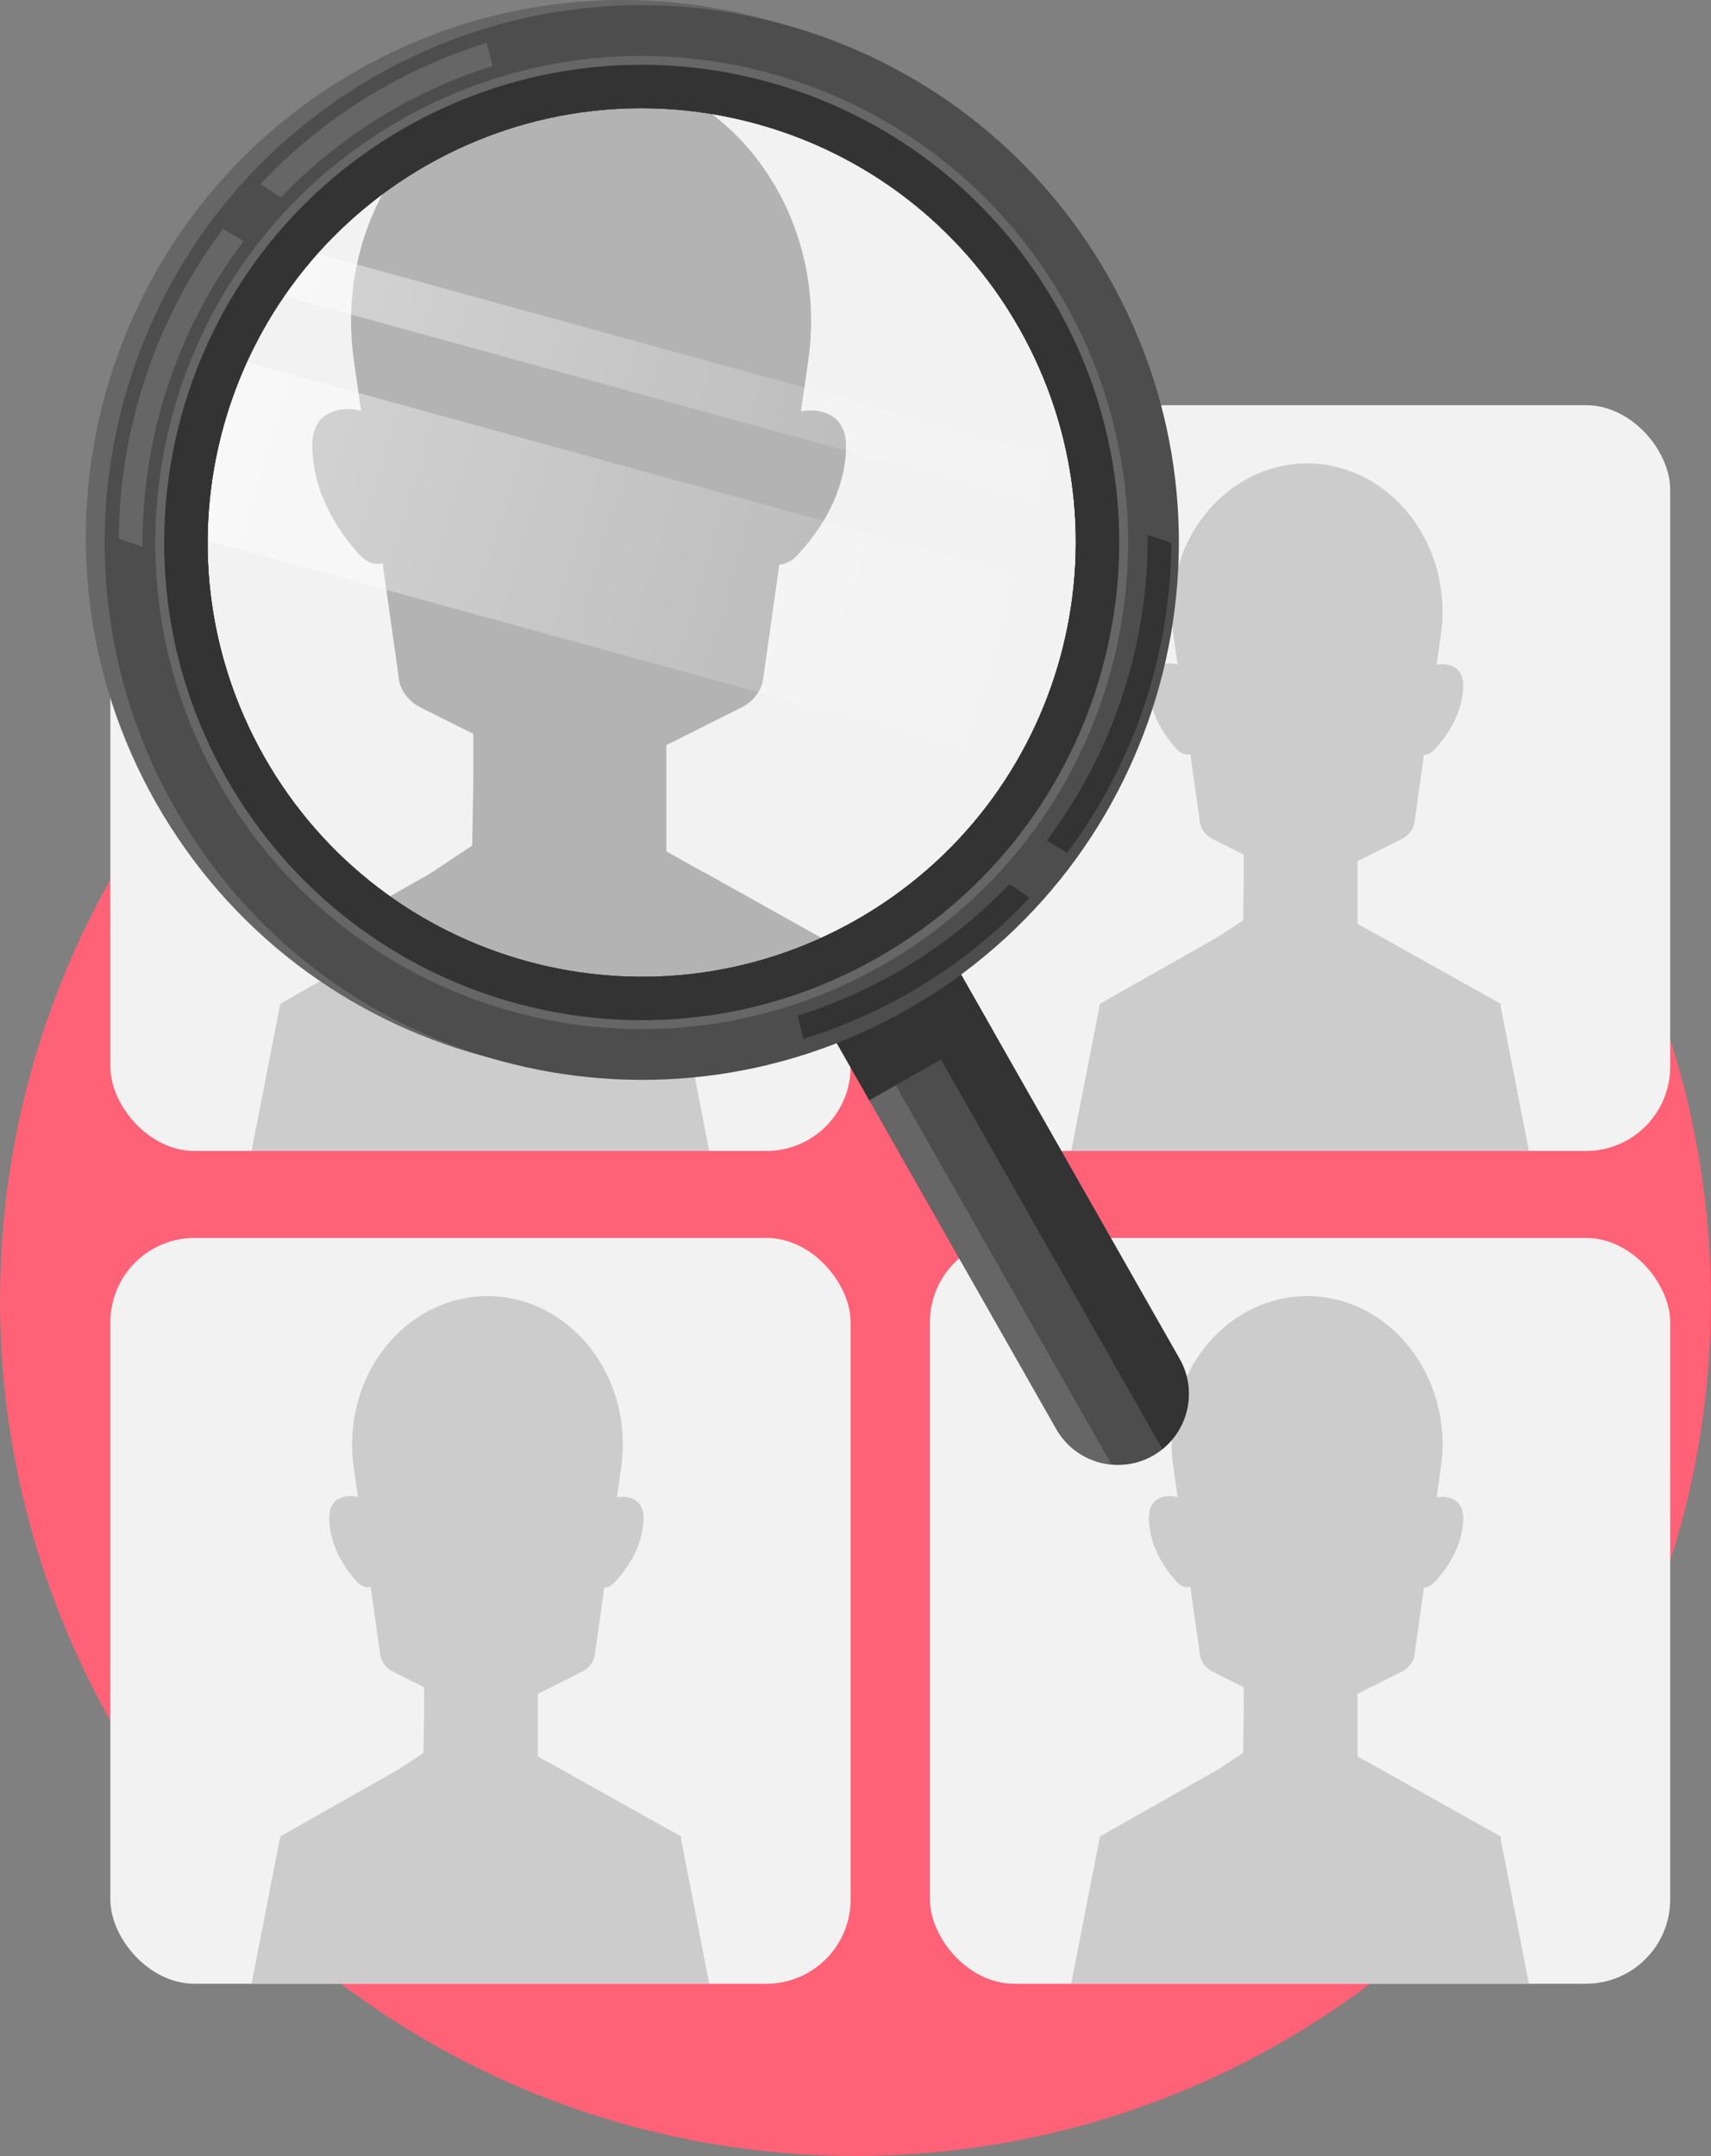 <?xml version="1.0" encoding="UTF-8"?>
<svg id="Layer_2" data-name="Layer 2" xmlns="http://www.w3.org/2000/svg" xmlns:xlink="http://www.w3.org/1999/xlink" viewBox="0 0 176.91 222.84">
  <rect x="0" y="0" width="176.91" height="222.84" fill="#808080" stroke="none"/>
  <defs>
    <style>
      .cls-1 {
        fill: url(#Degradado_sin_nombre_10);
      }

      .cls-1, .cls-2, .cls-3, .cls-4, .cls-5, .cls-6, .cls-7, .cls-8, .cls-9, .cls-10 {
        stroke-width: 0px;
      }

      .cls-11 {
        clip-path: url(#clippath);
      }

      .cls-2 {
        fill: none;
      }

      .cls-3 {
        fill: url(#Degradado_sin_nombre_10-2);
      }

      .cls-4 {
        fill: #f2f2f2;
      }

      .cls-5 {
        fill: #4d4d4d;
      }

      .cls-6 {
        fill: #ccc;
      }

      .cls-7 {
        fill: #b3b3b3;
      }

      .cls-8 {
        fill: #666;
      }

      .cls-9 {
        fill: #333;
      }

      .cls-10 {
        fill: #ff6176;
      }
    </style>
    <clipPath id="clippath">
      <path class="cls-2" d="m88.54,95.08c-21.54,12.25-48.94,4.72-61.2-16.82-12.25-21.54-4.72-48.94,16.82-61.2,21.54-12.25,48.94-4.72,61.2,16.82,12.25,21.54,4.72,48.94-16.82,61.2Z"/>
    </clipPath>
    <linearGradient id="Degradado_sin_nombre_10" data-name="Degradado sin nombre 10" x1="293.37" y1="-233.99" x2="434.3" y2="-87.96" gradientTransform="translate(-218.84 343.55) rotate(-29.63)" gradientUnits="userSpaceOnUse">
      <stop offset="0" stop-color="#fff"/>
      <stop offset="1" stop-color="#fff" stop-opacity="0"/>
    </linearGradient>
    <linearGradient id="Degradado_sin_nombre_10-2" data-name="Degradado sin nombre 10" x1="279.27" y1="-220.39" x2="420.2" y2="-74.35" xlink:href="#Degradado_sin_nombre_10"/>
  </defs>
  <g id="OBJECTS">
    <g>
      <circle class="cls-10" cx="88.45" cy="134.38" r="88.45"/>
      <g>
        <g>
          <g>
            <rect class="cls-4" x="11.41" y="41.88" width="76.54" height="77.08" rx="8.71" ry="8.71"/>
            <path class="cls-6" d="m73.33,118.96l-2.91-14.92.02-.28-12.43-6.95h0s-2.4-1.33-2.4-1.33v-6.47l4.55-2.28c.69-.35,1.18-.94,1.32-1.61l1-7.09c.49,0,.88-.33,1.15-.63,1.88-2.04,2.89-4.34,2.91-6.53,0-.83-.26-1.78-1.38-2.11-.47-.14-.93-.14-1.37-.06l.46-3.26c1.23-9.16-5.2-17.49-13.85-17.55h0s0,0,0,0c0,0,0,0,0,0h0c-8.65.07-15.07,8.4-13.85,17.55l.46,3.24c-.48-.13-1.01-.16-1.55-.01-1.12.31-1.41,1.25-1.42,2.08-.02,2.19.94,4.51,2.78,6.58.28.32.69.67,1.21.66.11,0,.2-.02.29-.05l.13.89h-.02l.05.21.86,6.08c.14.67.63,1.27,1.32,1.61l3.19,1.6v2.97h0s-.07,3.82-.07,3.82l-2.61,1.72-8.2,4.65.02-.02-4.01,2.28-2.97,15.2h47.31Z"/>
          </g>
          <g>
            <rect class="cls-4" x="96.15" y="41.88" width="76.54" height="77.08" rx="8.71" ry="8.71"/>
            <path class="cls-6" d="m158.08,118.96l-2.91-14.92.02-.28-12.43-6.95h0s-2.4-1.33-2.4-1.33v-6.47l4.55-2.28c.69-.35,1.18-.94,1.32-1.61l1-7.09c.49,0,.88-.33,1.15-.63,1.88-2.04,2.89-4.34,2.91-6.53,0-.83-.26-1.78-1.38-2.11-.47-.14-.93-.14-1.37-.06l.46-3.26c1.23-9.16-5.2-17.49-13.85-17.55h0s0,0,0,0c0,0,0,0,0,0h0c-8.65.07-15.07,8.4-13.85,17.55l.46,3.24c-.48-.13-1.01-.16-1.55-.01-1.12.31-1.41,1.25-1.42,2.08-.02,2.19.94,4.51,2.78,6.58.28.32.69.67,1.21.66.11,0,.2-.02.29-.05l.13.89h-.02l.05.21.86,6.08c.14.67.63,1.27,1.32,1.61l3.19,1.6v2.97h0s-.07,3.82-.07,3.82l-2.61,1.72-8.2,4.65.02-.02-4.01,2.28-2.97,15.2h47.31Z"/>
          </g>
          <g>
            <rect class="cls-4" x="11.41" y="127.95" width="76.54" height="77.08" rx="8.71" ry="8.71"/>
            <path class="cls-6" d="m73.33,205.02l-2.91-14.92.02-.28-12.43-6.95h0s-2.4-1.33-2.4-1.33v-6.47l4.55-2.28c.69-.35,1.18-.94,1.32-1.61l1-7.09c.49,0,.88-.33,1.15-.63,1.88-2.04,2.89-4.34,2.91-6.53,0-.83-.26-1.78-1.38-2.11-.47-.14-.93-.14-1.37-.06l.46-3.26c1.23-9.16-5.2-17.49-13.85-17.55h0s0,0,0,0c0,0,0,0,0,0h0c-8.65.07-15.07,8.4-13.85,17.55l.46,3.24c-.48-.13-1.01-.16-1.55-.01-1.12.31-1.41,1.25-1.42,2.08-.02,2.19.94,4.51,2.78,6.58.28.32.69.67,1.21.66.11,0,.2-.02.29-.05l.13.89h-.02l.05.21.86,6.08c.14.67.63,1.27,1.32,1.61l3.19,1.6v2.97h0s-.07,3.82-.07,3.82l-2.61,1.72-8.2,4.65.02-.02-4.01,2.28-2.97,15.2h47.31Z"/>
          </g>
          <g>
            <rect class="cls-4" x="96.15" y="127.95" width="76.54" height="77.08" rx="8.71" ry="8.71"/>
            <path class="cls-6" d="m158.08,205.02l-2.91-14.92.02-.28-12.43-6.95h0s-2.4-1.33-2.4-1.33v-6.47l4.55-2.28c.69-.35,1.18-.94,1.32-1.61l1-7.09c.49,0,.88-.33,1.15-.63,1.88-2.04,2.89-4.34,2.91-6.53,0-.83-.26-1.78-1.38-2.11-.47-.14-.93-.14-1.37-.06l.46-3.26c1.23-9.16-5.2-17.49-13.85-17.55h0s0,0,0,0c0,0,0,0,0,0h0c-8.65.07-15.07,8.4-13.85,17.55l.46,3.24c-.48-.13-1.01-.16-1.55-.01-1.12.31-1.41,1.25-1.42,2.08-.02,2.19.94,4.51,2.78,6.58.28.32.69.67,1.21.66.11,0,.2-.02.29-.05l.13.89h-.02l.05.21.86,6.08c.14.67.63,1.27,1.32,1.61l3.19,1.6v2.97h0s-.07,3.82-.07,3.82l-2.61,1.72-8.2,4.65.02-.02-4.01,2.28-2.97,15.2h47.31Z"/>
          </g>
        </g>
        <g>
          <g>
            <path class="cls-5" d="m84.48,104.21l24.74,43.49c2,3.52,6.48,4.75,10,2.75,3.52-2,4.75-6.48,2.75-10l-24.74-43.49-12.75,7.25Z"/>
            <path class="cls-8" d="m84.48,104.21l24.74,43.49c1.23,2.16,3.4,3.45,5.7,3.67l-27.71-48.71-2.73,1.55Z"/>
            <rect class="cls-9" x="86.22" y="99.87" width="14.67" height="10.94" transform="translate(-39.85 60.03) rotate(-29.63)"/>
            <path class="cls-9" d="m91.88,100l28.3,49.76c2.75-2.22,3.58-6.14,1.78-9.31l-24.74-43.49-5.35,3.04Z"/>
          </g>
          <g>
            <g class="cls-11">
              <g>
                <rect class="cls-4" x="-6.21" y="-3.07" width="130.06" height="130.97" rx="8.71" ry="8.71"/>
                <path class="cls-7" d="m99.02,127.9l-4.95-25.35.04-.48-21.12-11.81v.02s-4.09-2.28-4.09-2.28v-10.99l7.73-3.87c1.17-.59,2-1.6,2.24-2.74l1.71-12.05c.83-.02,1.49-.56,1.96-1.07,3.2-3.46,4.9-7.37,4.94-11.09.02-1.41-.44-3.02-2.34-3.58-.8-.24-1.58-.24-2.32-.1l.79-5.54c2.08-15.56-8.83-29.71-23.53-29.83h0s0,0,0,0c0,0,0,0,0,0h0c-14.7.12-25.61,14.27-23.53,29.83l.78,5.5c-.82-.23-1.71-.27-2.63-.02-1.91.52-2.4,2.12-2.41,3.54-.03,3.72,1.6,7.66,4.73,11.18.48.54,1.16,1.14,2.05,1.12.18,0,.34-.04.49-.09l.21,1.51h-.03l.08.36,1.46,10.33c.24,1.14,1.07,2.15,2.24,2.74l5.42,2.71v5.05h0s-.12,6.5-.12,6.5l-4.43,2.93-13.94,7.91.04-.03-6.81,3.87-5.04,25.83h80.39Z"/>
              </g>
            </g>
            <g>
              <path class="cls-1" d="m28.1,24.92c-1.16,1.43-2.24,2.91-3.22,4.45,30.26,8.32,60.51,16.63,90.77,24.95-.06-1.82-.23-3.65-.5-5.47-29.02-7.98-58.04-15.95-87.05-23.93Z"/>
              <path class="cls-3" d="m21.15,36.24c-2.54,5.8-3.96,12.06-4.15,18.42l92.5,25.42c3.09-5.56,5.06-11.67,5.84-17.95-31.4-8.63-62.79-17.26-94.19-25.89Z"/>
            </g>
            <path class="cls-8" d="m36.95,7.27C10.29,22.43.98,56.33,16.14,82.99c15.16,26.66,49.06,35.97,75.72,20.81,26.66-15.16,35.97-49.06,20.81-75.72C97.51,1.43,63.61-7.89,36.95,7.27Zm51.59,87.81c-21.54,12.25-48.94,4.72-61.2-16.82-12.25-21.54-4.72-48.94,16.82-61.2,21.54-12.25,48.94-4.72,61.2,16.82,12.25,21.54,4.72,48.94-16.82,61.2Z"/>
            <path class="cls-5" d="m38.9,7.81C12.24,22.97,2.93,56.87,18.09,83.53c15.16,26.66,49.06,35.97,75.72,20.81,26.66-15.16,35.97-49.06,20.81-75.72C99.46,1.96,65.56-7.36,38.9,7.81Zm49.64,87.27c-21.54,12.25-48.94,4.72-61.2-16.82-12.25-21.54-4.72-48.94,16.82-61.2,21.54-12.25,48.94-4.72,61.2,16.82,12.25,21.54,4.72,48.94-16.82,61.2Z"/>
            <path class="cls-8" d="m41.49,12.36C17.35,26.09,8.91,56.79,22.64,80.93c13.73,24.14,44.43,32.58,68.57,18.85,24.14-13.73,32.58-44.43,18.85-68.57C96.33,7.07,65.63-1.37,41.49,12.36Zm47.05,82.72c-21.54,12.25-48.94,4.72-61.2-16.82-12.25-21.54-4.72-48.94,16.82-61.2,21.54-12.25,48.94-4.72,61.2,16.82,12.25,21.54,4.72,48.94-16.82,61.2Z"/>
            <path class="cls-9" d="m41.94,13.16c-23.7,13.48-31.98,43.62-18.5,67.32,13.48,23.7,43.62,31.98,67.32,18.5,23.7-13.48,31.98-43.62,18.5-67.32C95.78,7.96,65.64-.32,41.94,13.16Zm46.6,81.92c-21.54,12.25-48.94,4.72-61.2-16.82-12.25-21.54-4.72-48.94,16.82-61.2,21.54-12.25,48.94-4.72,61.2,16.82,12.25,21.54,4.72,48.94-16.82,61.2Z"/>
            <g>
              <path class="cls-8" d="m39.61,9.06c-4.82,2.74-9.05,6.11-12.66,9.95l2.08,1.41c3.38-3.54,7.33-6.66,11.8-9.21,3.27-1.86,6.65-3.31,10.1-4.39l-.6-2.4c-3.66,1.14-7.25,2.67-10.72,4.64Z"/>
              <path class="cls-8" d="m12.27,55.68l2.47.83c-.09-11.33,3.56-22.47,10.44-31.58l-2.12-1.28c-6.93,9.27-10.69,20.53-10.78,32.03Z"/>
            </g>
            <g>
              <path class="cls-9" d="m93.79,102.74c4.82-2.74,9.05-6.11,12.66-9.95l-2.08-1.41c-3.38,3.54-7.33,6.66-11.8,9.21-3.27,1.86-6.65,3.31-10.1,4.39l.6,2.4c3.66-1.14,7.25-2.67,10.72-4.64Z"/>
              <path class="cls-9" d="m121.13,56.12l-2.47-.83c.09,11.33-3.56,22.47-10.44,31.58l2.12,1.28c6.93-9.27,10.69-20.54,10.78-32.03Z"/>
            </g>
          </g>
        </g>
      </g>
    </g>
  </g>
</svg>